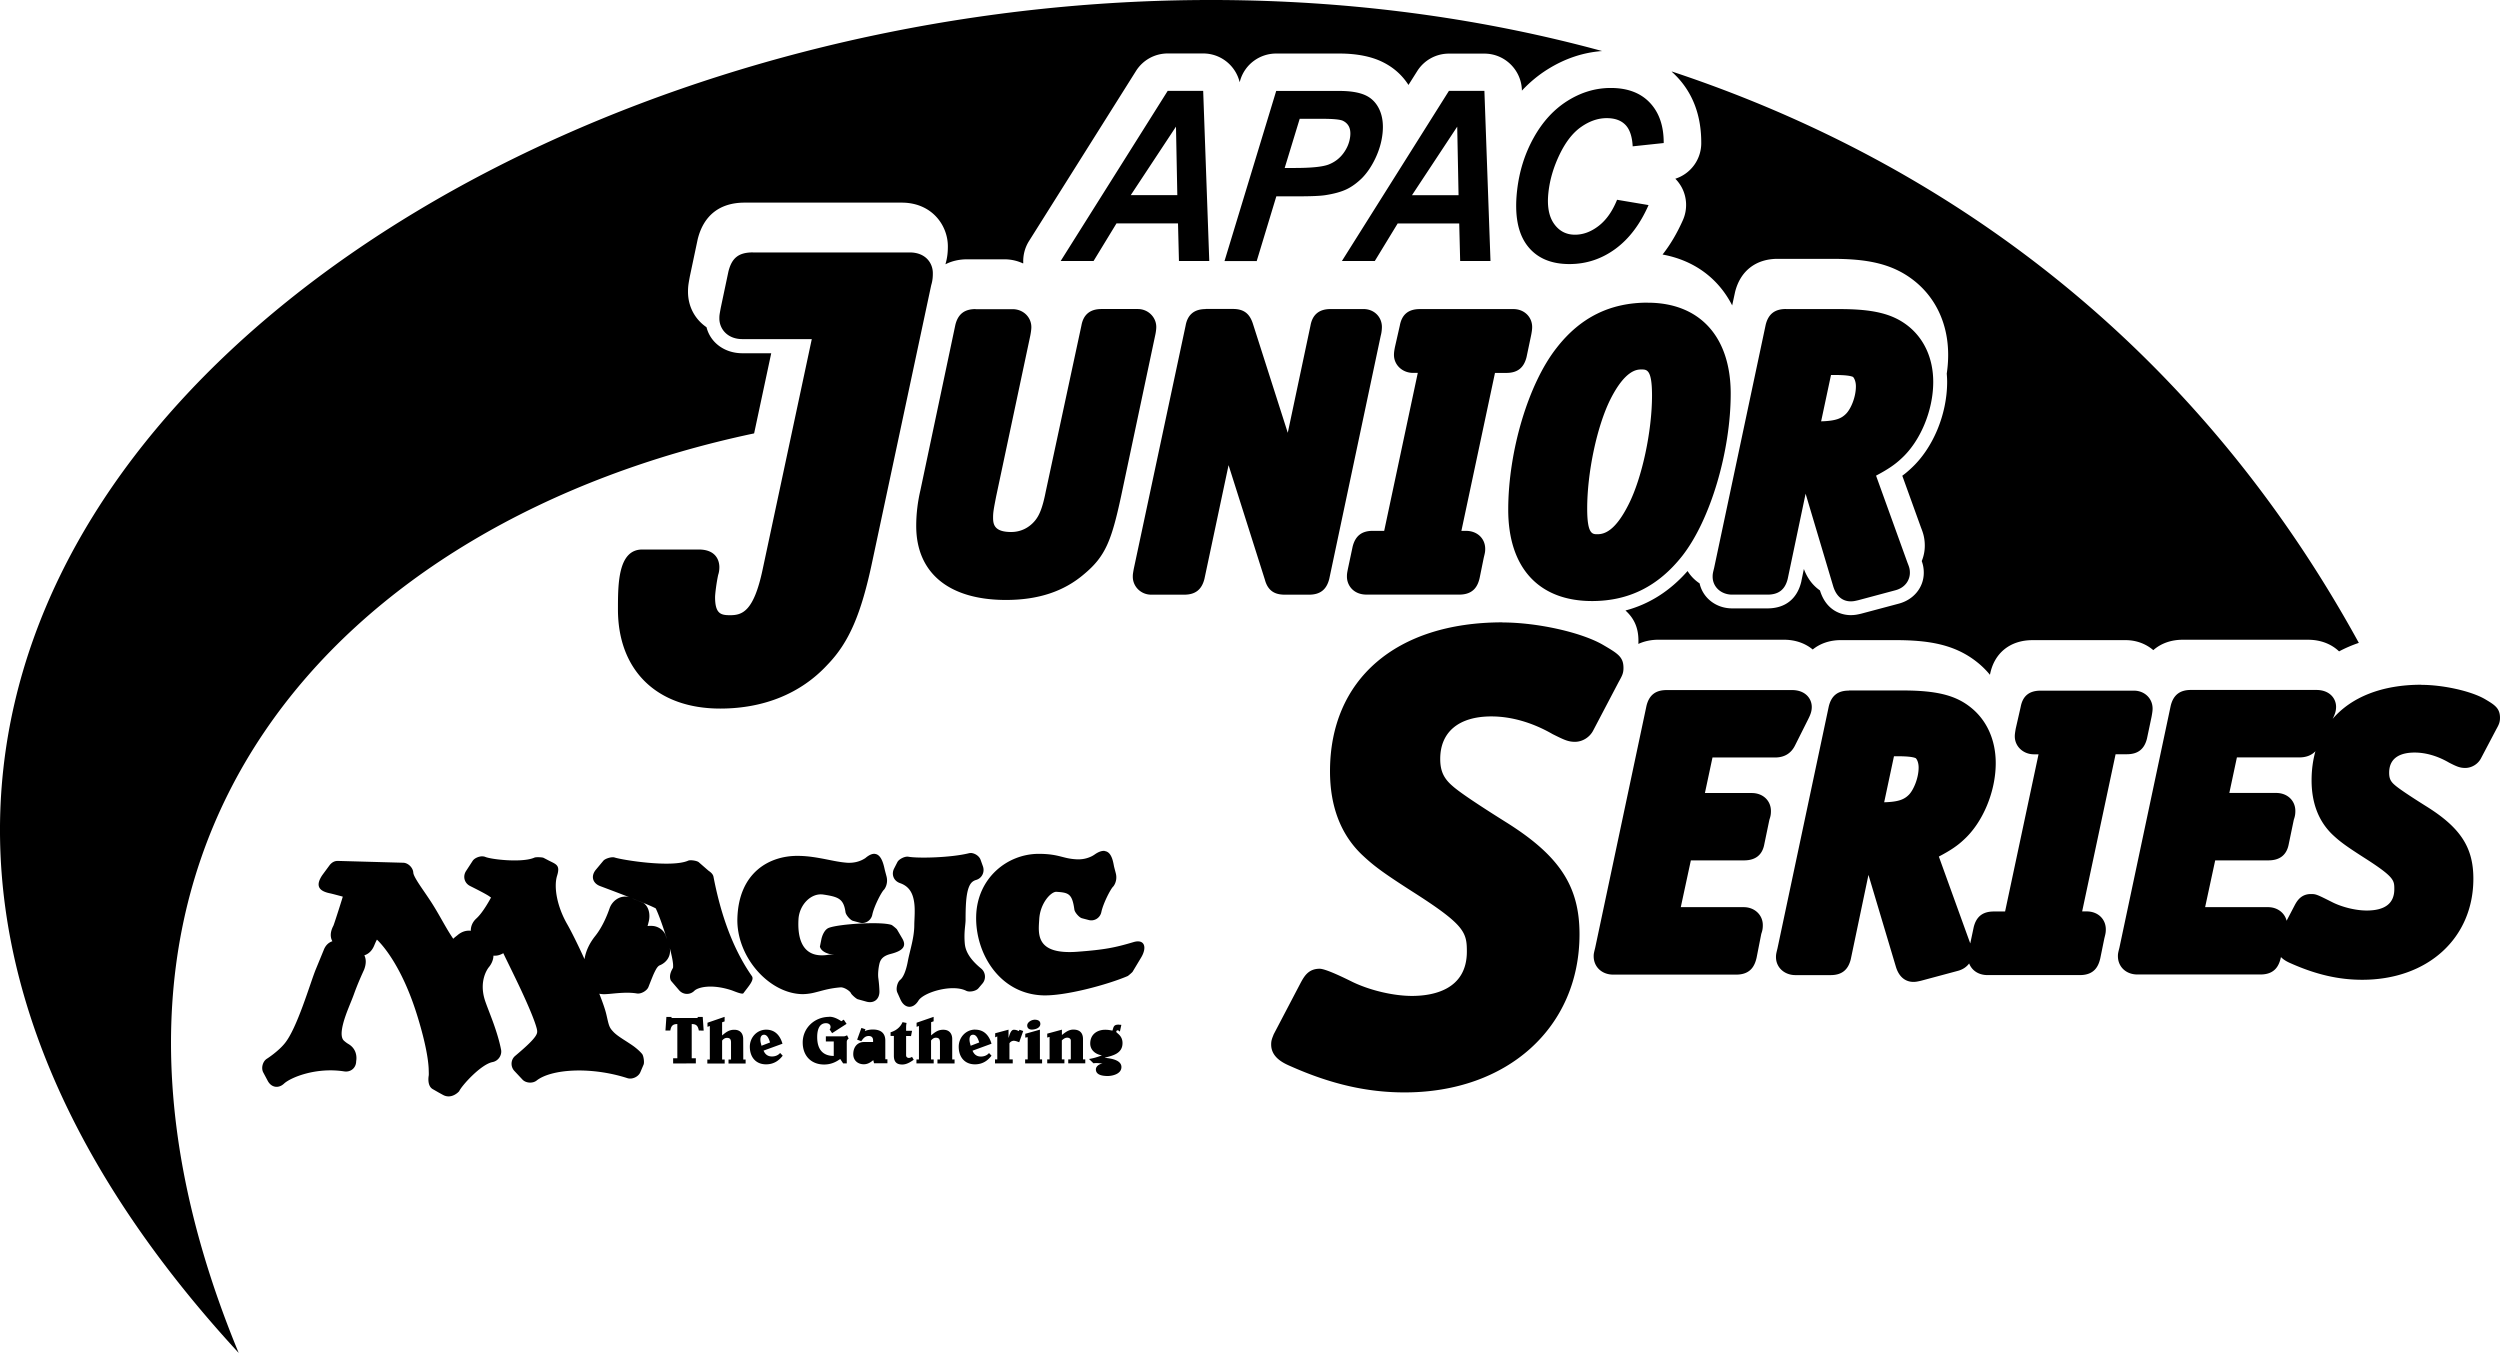 <svg xmlns="http://www.w3.org/2000/svg" width="1009.99" height="546.581" data-name="Layer 2" viewBox="0 0 1009.99 546.581"><path d="m475.91 90.26.38 15.18h12.25l-2.46-68.74h-14.33l-43.24 68.74h13.29l9.25-15.18h24.87zm-.28-11.42h-18.81l18.27-27.68zm32 26.64h-12.94l20.89-68.74h25.53c4.54 0 8.05.6 10.57 1.77s4.39 3.12 5.62 5.81c1.23 2.71 1.64 5.93 1.23 9.69-.38 3.47-1.39 6.85-2.97 10.13s-3.41 5.9-5.4 7.89c-2.02 1.96-4.1 3.47-6.25 4.48s-5.02 1.8-8.55 2.34c-2.05.32-5.87.47-11.46.47h-8.27l-7.95 26.23-.06-.06zm11.39-37.62H523c6.82 0 11.42-.47 13.82-1.42s4.36-2.43 5.9-4.51 2.46-4.32 2.75-6.79c.19-1.64 0-3.03-.54-4.07s-1.42-1.83-2.56-2.34c-1.17-.47-3.85-.73-8.05-.73h-9.25l-6.06 19.85zm70.51 22.41h-24.87l-9.25 15.18h-13.29l43.24-68.74h14.33l2.46 68.74H589.9l-.38-15.18zm-.28-11.42-.54-27.68-18.27 27.68zm64.04 1.86c-1.89 4.67-4.36 8.17-7.42 10.54s-6.25 3.57-9.59 3.57c-3.6 0-6.44-1.51-8.52-4.51s-2.81-7.26-2.18-12.75c.57-5.05 2.05-10.07 4.48-15.12s5.3-8.77 8.68-11.14 6.82-3.57 10.38-3.57c3.25 0 5.74.88 7.51 2.68s2.75 4.7 2.97 8.71l12.53-1.33c.03-6.88-1.83-12.31-5.59-16.29s-9.03-5.96-15.81-5.96c-6.06 0-11.84 1.7-17.36 5.14s-10.1 8.39-13.73 14.9c-3.63 6.5-5.87 13.63-6.75 21.46-1.07 9.63.25 16.98 4.01 22.03s9.47 7.61 17.14 7.61c6.82 0 13-2.05 18.56-6.12s10-9.97 13.41-17.71l-12.78-2.15h.06zM413.4 106.34c-.16-3.09.6-6.22 2.3-8.93l43.24-68.74c2.78-4.42 7.61-7.07 12.81-7.07h14.33c7.13 0 13.13 4.92 14.74 11.61l.25-.85c1.93-6.38 7.83-10.73 14.49-10.73h25.53c7.32 0 12.94 1.29 16.98 3.19 4.51 2.11 8.21 5.24 10.95 9.5l3.53-5.59c2.78-4.42 7.61-7.07 12.81-7.07h14.33c8.14 0 14.83 6.47 15.15 14.61v.35c3.19-3.41 6.69-6.31 10.51-8.68 7.01-4.36 14.3-6.75 21.9-7.32C269.73-82.35-207.18 217.07 96.43 546.58c-85.91-207.69 43.62-336.74 208.23-371.49l6.91-32.38h-11.65c-7.23 0-12.94-4.32-14.49-10.51-4.61-3.16-7.48-8.27-7.48-14.33 0-2.08.16-3.03.73-6.15l3.19-15.09c2.4-9.66 8.96-14.77 18.94-14.77h63.47c12.12 0 18.65 9.09 18.65 17.67 0 2.02-.13 4.29-.95 7.13 0 .03.03.06.03.09 2.49-1.29 5.46-1.99 8.74-1.99h15.02c2.71 0 5.27.6 7.54 1.67l.06-.13zM675.4 29c.76.66 1.48 1.39 2.21 2.15 6.19 6.6 9.75 15.37 9.69 26.73a15.1 15.1 0 0 1-10.48 14.33c1.01 1.01 1.86 2.18 2.56 3.44 2.21 4.1 2.4 9.03.5 13.29-2.34 5.27-5.08 9.91-8.21 13.89 12.69 2.34 22.5 9.53 28.12 20.55l1.17-5.4c2.11-8.52 8.4-13.41 17.23-13.41h21.71c13.38 0 24.18 1.51 33.45 8.87 8.84 7.01 13.7 17.64 13.7 29.92 0 2.52-.19 5.05-.57 7.57.09 1.1.16 2.21.16 3.31 0 13.19-5.74 26.95-14.68 35.09-1.1 1.04-2.24 1.99-3.44 2.87l7.54 20.89c.69 1.77 1.55 3.91 1.55 7.39 0 2.18-.44 4.26-1.23 6.19.47 1.36.82 2.71.82 4.73 0 5.9-4.07 10.92-10.19 12.5l-15.15 4.04c-1.64.38-2.56.57-4.26.57-2.18 0-9.5-.73-12.34-9.97-2.65-1.83-5.02-4.64-6.5-8.68l-1.01 4.89-.03.22-.06.22c-1.7 6.85-6.53 10.6-13.6 10.6h-14.27c-6.56 0-11.87-4.26-13.16-10.1-1.96-1.29-3.63-3-4.86-4.99-7.13 8.11-15.53 13.41-25.09 15.94 3.09 2.81 5.24 6.44 5.24 12.15 0 .47 0 .92-.03 1.36 2.37-1.1 5.11-1.7 8.14-1.7h50.65c4.54 0 8.58 1.39 11.65 3.95 3.03-2.46 6.94-3.79 11.39-3.79h21.62c13.32 0 24.08 1.51 33.33 8.84 1.96 1.55 3.72 3.28 5.27 5.18v-.03c1.64-8.71 8.08-13.98 17.2-13.98h37.65c4.2 0 8.11 1.45 11.14 4.04 3.06-2.71 7.16-4.2 11.87-4.2h50.65c4.99 0 9.37 1.67 12.53 4.7 2.49-1.33 5.18-2.49 7.98-3.44C886.97 139.38 786.64 65.75 675.42 28.89l-.03.13zm-371.21 72.97c-5.74 0-8.52 2.18-9.91 7.73l-3.06 14.49c-.54 2.9-.6 3.22-.6 4.48 0 4.13 3.19 8.33 9.31 8.33h28.03l-19.88 93.17c-3.6 16.98-8.27 18.37-13.13 18.37-3.66 0-6.06-.5-6.06-7.29 0-1.29.57-5.9 1.26-9.03.32-.92.47-1.96.47-3.12 0-1.67-.6-7.1-8.33-7.1h-22.82c-9.82 0-9.82 13.98-9.82 24.21 0 24.71 15.81 40.05 41.31 40.05 17.58 0 32.54-6.09 43.21-17.58 8.81-9.06 13.76-20.51 18.3-42.16l23.73-111.28c.66-2.18.66-3.76.66-4.92 0-4.01-2.9-8.33-9.31-8.33h-63.47.09zm361.46 20.32c21.02 0 33.55 13.73 33.55 36.74s-8.05 50.81-19.57 65.55c-9.69 12.28-21.62 18.24-36.45 18.24-21.52 0-33.86-13.44-33.86-36.89s8.05-50.81 19.57-65.42c9.53-12.25 21.56-18.24 36.74-18.24l.03.03zm-2.56 26.98c-1.61 0-6.47 0-12.59 12.25-5.37 10.89-9.28 29.38-9.28 43.96 0 10.35 2.08 10.35 4.13 10.35 2.81 0 7.2-1.26 12.62-12.09 5.4-10.64 9.44-29.51 9.44-43.96 0-10.51-2.08-10.51-4.26-10.51zm-268.96-24.4c-4.48 0-7.1 2.02-8.17 6.38l-14.14 66.91c-1.1 4.73-1.67 9.56-1.67 14.33 0 19 13.22 29.89 36.26 29.89 13 0 23.35-3.41 31.53-10.41 8.62-7.16 11.08-13.44 14.96-31.4l13.79-65.08c.22-.92.44-2.37.44-3.38 0-4.01-3.35-7.26-7.42-7.26h-14.74c-4.58 0-7.29 2.24-8.08 6.66l-14.42 67.13c-1.36 6.94-2.71 9.69-4.29 11.65-2.46 3-5.87 4.64-9.66 4.64-6.75 0-7.32-3-7.32-5.78 0-2.15.22-3.35 1.23-8.55l13.82-65.08c.06-.35.41-2.11.41-3.35 0-4.07-3.31-7.26-7.57-7.26h-15.02l.06-.03zm92.94 0c-4.58 0-7.29 2.24-8.08 6.66l-20.96 98.34c-.32 1.83-.38 2.18-.38 3.12 0 4.01 3.31 7.26 7.42 7.26h13.35c4.48 0 7.07-2.02 8.17-6.38l9.75-45.95 14.68 46.3c1.42 5.33 5.08 6.03 8.11 6.03h9.72c4.48 0 7.07-2.02 8.17-6.38l20.8-98.25c.47-1.64.47-3.47.47-3.5 0-4.13-3.19-7.26-7.42-7.26h-13.35c-4.58 0-7.29 2.24-8.08 6.66l-9.18 43.33-14.14-44.22c-1.36-4.07-3.76-5.81-8.05-5.81h-10.92l-.09.03zm86.54 0c-4.61 0-7.26 2.18-8.08 6.63l-1.99 8.77c-.35 1.83-.38 2.49-.38 3.12 0 4.07 3.41 7.26 7.73 7.26h1.89l-13.57 63.81h-4.58c-4.48 0-7.07 2.02-8.17 6.38l-1.89 8.9c-.32 1.64-.41 2.05-.41 3.22 0 3.6 2.71 7.26 7.89 7.26h37.52c5.96 0 7.54-3.79 8.21-6.75l1.64-8.08c.47-1.93.6-2.4.6-3.66 0-4.2-3.25-7.26-7.73-7.26h-1.89l13.57-63.81h4.58c4.48 0 7.07-2.02 8.17-6.38l1.86-8.87.13-.69c.16-.92.28-1.74.28-2.59 0-4.13-3.25-7.26-7.57-7.26zm147.89 0h21.71c13.7 0 21.43 1.93 27.65 6.82 6.56 5.21 10.16 13.22 10.16 22.6 0 11.55-5.21 24.02-12.94 31.02-2.52 2.37-5.43 4.36-10.16 6.85l12.69 35.16c.66 1.67.98 2.46.98 4.1 0 2.59-1.58 6-6.06 7.1l-14.86 3.98c-1.51.35-1.96.44-3.03.44-1.96 0-5.43-.79-7.04-6.12l-11.14-37.37-7.23 34.4c-1.07 4.36-3.69 6.38-8.17 6.38h-14.27c-4.48 0-7.89-3.12-7.89-7.26 0-1.14.13-1.61.6-3.53l20.83-98.22c1.07-4.36 3.69-6.38 8.17-6.38zm18.21 26.67-3.98 18.68c6-.16 8.24-1.2 10.07-3.06 1.93-1.93 3.98-6.69 3.98-11.08 0-1.96-.69-3.38-1.2-3.82-1.17-.5-3.5-.76-7.32-.76h-1.55v.03zm-132.74 99.89c-42.95 0-69.65 23.04-69.65 60.15 0 14.11 4.29 25.41 12.78 33.61 4.89 4.61 8.4 7.29 22.31 16.16 19.28 12.43 20.2 15.43 20.2 23.07 0 15.59-13.89 17.93-22.19 17.93-7.48 0-16.95-2.24-24.02-5.65q-10.7-5.33-13.26-5.33c-4.54 0-6.22 3.06-7.57 5.49l-11.01 21.02-.09.25c-.57 1.45-.92 2.24-.92 3.85 0 5.4 5.3 7.67 8.08 8.87 16.16 7.16 30.74 10.48 45.83 10.48 41.6 0 70.66-26.29 70.66-63.91 0-19.54-8.17-31.88-30.14-45.54q-17.14-10.76-21.11-14.3c-3.63-3.09-5.02-6.15-5.02-10.98 0-10.92 7.54-17.17 20.67-17.17 7.98 0 16.47 2.43 24.49 7.01l.28.16c4.51 2.24 6.19 3.09 8.99 3.09 3.09 0 6.06-1.89 7.45-4.73l10.19-19.41c1.42-2.56 1.96-3.53 1.96-5.71 0-4.45-2.24-5.78-8.3-9.34-8.71-5.05-26.54-9.03-40.59-9.03l-.03-.03zm371.24 25.25c8.84 0 20.1 2.52 25.66 5.74 3.82 2.27 6.12 3.6 6.12 7.57 0 1.89-.54 2.9-1.45 4.54l-6.15 11.68c-1.2 2.43-3.76 4.04-6.47 4.04-2.24 0-3.63-.69-6.44-2.11l-.28-.16c-4.51-2.59-9.25-3.95-13.7-3.95-4.7 0-10.29 1.42-10.29 8.17 0 2.27.57 3.5 2.27 4.95q2.3 2.05 12.5 8.46c14.04 8.71 19.25 16.7 19.25 29.38 0 24.05-18.46 40.84-44.91 40.84-9.44 0-18.53-2.08-28.59-6.53-1.01-.44-2.84-1.2-4.23-2.65l-.06.25c-.69 3-2.24 6.79-8.21 6.79h-49.74c-4.58 0-7.86-3.12-7.86-7.42 0-.98.09-1.36.6-3.38l20.73-97.77c1.07-4.32 3.66-6.38 8.14-6.38h50.65c5.52 0 8.02 3.53 8.02 6.82 0 1.86-.57 3.22-1.39 4.86 7.61-8.84 19.98-13.79 35.82-13.79v.03zm-42.76 26.79c-1.58 1.67-3.76 2.52-6.5 2.52H903.7l-3.06 14.36h18.94c4.48 0 7.73 3.06 7.73 7.26 0 .5 0 1.67-.44 3l-.19.6-2.02 9.72c-.79 4.42-3.57 6.66-8.24 6.66h-21.49l-4.07 18.9h25.41c3.76 0 6.72 2.27 7.51 5.49l3.31-6.34c.85-1.55 2.46-4.45 6.5-4.45 2.08 0 2.34.13 8.99 3.47 3.98 1.93 9.31 3.19 13.54 3.19 7.42 0 11.17-2.9 11.17-8.62 0-3.53 0-4.86-11.2-12.09-8.55-5.46-10.76-7.13-13.82-10-5.59-5.4-8.4-12.75-8.4-21.9 0-4.2.54-8.14 1.55-11.74zm-262.14-24.68c-4.48 0-7.07 2.02-8.14 6.38l-20.73 97.77c-.5 2.02-.6 2.4-.6 3.38 0 4.29 3.31 7.42 7.86 7.42h49.74c5.96 0 7.51-3.79 8.21-6.79l1.89-9.63.19-.6c.44-1.29.44-2.46.44-2.97 0-4.13-3.31-7.26-7.73-7.26h-25.41l4.07-18.9h21.49c4.67 0 7.45-2.24 8.21-6.66l2.02-9.72.19-.6c.44-1.29.44-2.46.44-2.97 0-4.2-3.25-7.26-7.73-7.26h-18.94l3.06-14.36h25.25c3.76 0 6.44-1.61 8.05-4.77l5.3-10.57c.88-1.77 1.51-3.16 1.51-5.08 0-3.28-2.49-6.82-8.02-6.82h-50.65.03zm73.69.16h21.62c13.63 0 21.37 1.89 27.52 6.82 6.53 5.18 10.13 13.19 10.13 22.53 0 11.49-5.18 23.92-12.88 30.93-2.49 2.37-5.4 4.36-10.1 6.82 0 0 12.66 35.06 12.69 35.09l1.39-6.56c1.07-4.32 3.66-6.34 8.14-6.34h4.54l13.51-63.5h-1.86c-4.32 0-7.73-3.19-7.73-7.26 0-.63.06-1.29.38-3.12l1.99-8.74c.82-4.45 3.44-6.6 8.08-6.6h37.65c4.32 0 7.57 3.12 7.57 7.26 0 .85-.13 1.61-.28 2.52l-.13.73-1.86 8.84c-1.07 4.32-3.69 6.34-8.14 6.34h-4.54l-13.51 63.5h1.86c4.48 0 7.7 3.06 7.7 7.26 0 1.26-.13 1.8-.6 3.66l-1.64 8.05c-.69 2.97-2.24 6.75-8.21 6.75h-37.34c-3.91 0-6.44-2.11-7.42-4.7-.79 1.07-2.21 2.4-4.7 3.03L776 396.24c-1.48.32-1.96.44-3.03.44-1.93 0-5.43-.79-7.04-6.12l-11.08-37.11-7.16 34.15c-1.1 4.32-3.69 6.34-8.14 6.34h-14.2c-4.48 0-7.86-3.12-7.86-7.26 0-1.14.13-1.61.6-3.53l20.73-97.77c1.07-4.36 3.66-6.38 8.14-6.38l.03-.03zm18.15 26.61-3.95 18.56c5.93-.16 8.14-1.2 9.97-3.03s3.95-6.66 3.95-11.01c0-1.96-.66-3.35-1.2-3.79-1.14-.5-3.47-.76-7.26-.76h-1.51zM446.3 343.78c-1.04-.13-2.4.25-4.13 1.48-.32.22-.82.54-1.45.82-1.36.63-3.35 1.23-5.93 1.07-2.78-.16-4.39-.66-6.15-1.1-2.24-.57-4.73-1.1-8.99-1.1-12.78 0-24.87 9.85-25.28 25.09-.41 14.86 9.22 31.28 26.64 32.07 9.18.41 26.67-4.39 34.59-7.8.22-.09 1.8-1.48 1.93-1.67l3.47-5.78c2.49-4.13 1.45-7.61-3.09-6.25-7.51 2.24-11.65 3.06-22.5 3.88-17.26 1.33-15.91-7.32-15.56-13.19.38-6.47 4.8-11.17 6.97-11.01 4.95.32 6.34.79 7.23 7.2.16 1.14 1.96 3.19 3.03 3.47l2.78.73c2.27.6 4.61-.88 5.08-3.22.76-3.6 3.82-9.47 4.8-10.32.16-.16 1.83-2.27 1.04-5.33-.16-.66-.41-1.55-.63-2.43-.35-1.26-.73-6.22-3.85-6.56l.03-.03zm-54.25.85c-.25 0-.47.03-.69.09-7.48 1.83-20.7 2.08-24.4 1.39-1.36-.25-3.79.95-4.42 2.18l-1.29 2.52c-1.26 2.43-.22 5.08 2.34 5.96 3.53 1.23 4.99 3.76 5.59 6.94.35 1.8.38 3.6.35 5.24-.03 1.89-.16 3.57-.16 4.73 0 5.24-1.83 10.41-2.62 14.71-.82 4.36-2.02 6.63-3.06 7.45-1.2.98-1.83 3.66-1.2 5.08l1.29 2.87c1.67 3.72 5.11 3.98 7.26.47 2.11-3.41 13.7-6.82 19.31-3.98 1.29.66 3.98.13 4.92-1.01l1.64-1.93c1.55-1.8 1.29-4.58-.54-6.06-5.27-4.32-6.38-7.67-6.6-10.1-.41-4.67.32-7.51.32-9.59 0-5.37.19-9.34.98-12.15.73-2.52 1.74-3.5 3.28-3.95 2.34-.66 3.57-3.19 2.75-5.49l-.95-2.65c-.57-1.58-2.46-2.78-4.17-2.75h.06zm-38.63.32c-1.01-.09-2.27.38-3.85 1.74-.35.22-.82.5-1.42.79-1.29.6-3.25 1.2-5.78 1.07-2.87-.19-5.74-.82-8.77-1.42-3.44-.66-7.07-1.33-11.11-1.36-11.42-.16-24.05 6.5-24.59 25.28-.41 15.09 12.06 29.51 25.09 30.52 1.55.13 3 0 4.36-.22 1.2-.19 2.43-.54 3.76-.88 2.21-.6 4.83-1.29 8.43-1.58 1.55-.13 3.91 1.55 4.23 2.34.25.6 2.15 2.3 2.78 2.46l3.53.98c3 .82 5.27-1.01 5.21-4.2-.03-1.17-.16-3.19-.44-5.24-.25-1.77.06-4.29.41-5.78.47-2.15 1.8-3.35 4.58-4.07 5.24-1.33 6.44-3.28 4.64-6.31l-2.11-3.6c-.16-.28-1.89-1.7-2.18-1.8-4.17-1.48-21.37-.41-25.41 1.2-1.64.66-2.65 3.03-2.97 4.73l-.57 2.81c.35 1.7 2.75 3.19 6.12 3.28h-2.43c-11.2 1.93-12.78-7.16-12.34-14.39.35-5.71 5.02-10.64 10-9.91 6.12.92 8.24 1.7 8.99 7.13.16 1.14 1.96 3.22 3.03 3.5l2.71.73c2.27.63 4.61-.88 5.08-3.19.73-3.53 3.76-9.25 4.7-10.1.16-.13 1.83-2.24 1.07-5.33-.16-.63-.41-1.51-.63-2.37-.35-1.23-1.07-6.53-4.1-6.79l-.03-.03zm-158.72 1.01c.47 0 .95.06 1.33.22 2.59 1.07 15.05 2.46 19.91.28.54-.25 3.09-.16 3.63.09 0 0 .92.47 1.83.95 3.22 1.7 5.05 1.83 3.66 6.31s-.09 12.37 4.2 19.76c1.48 2.59 4.17 7.95 6.88 13.92.54-3.47 2.18-6.69 4.45-9.5 2.94-3.72 4.86-8.62 5.71-11.11.95-2.71 3.91-5.24 7.45-4.54.28.06.6.16.88.28-5.81-2.27-11.77-4.48-12.09-4.61-3.16-1.14-3.95-4.07-1.8-6.66l3-3.6c.76-.92 3.41-1.7 4.54-1.33 3.35 1.07 23.13 4.2 29.73 1.29.88-.41 3.5 0 4.26.6l3.95 3.44c.28.22 1.77 1.1 2.02 2.43 2.34 12.09 6.6 27.39 15.53 40.18 1.07 1.58-1.42 4.13-3.44 6.91-.47.63-3.98-.95-4.86-1.23-8.27-2.68-13.6-1.1-14.93.22-1.77 1.8-4.61 1.67-6.22-.25l-3.25-3.79c-1.2-2.34.76-4.95.82-5.24s.06-.76.03-1.42c-.13-1.58-.63-3.95-1.33-6.53.6 3.31-1.42 5.87-4.01 6.94-.25.09-.85.35-1.64 1.8-.44.79-.88 1.74-1.33 2.84-.5 1.23-1.04 2.59-1.64 4.13s-3.03 2.9-4.64 2.62c-2.94-.5-6.12-.28-9.03-.03-1.55.16-2.9.28-3.95.32a9.8 9.8 0 0 1-2.24-.19c1.33 3.35 2.37 6.31 2.84 8.33.47 1.96.73 3.38 1.17 4.58.28.73.66 1.42 1.55 2.34.47.54 1.2 1.17 2.11 1.83.95.69 1.99 1.36 3.03 2.02 1.17.76 2.34 1.51 3.38 2.27 1.07.82 2.24 1.8 3.22 2.97.6.73.98 3.41.6 4.29l-1.33 3.12c-.79 1.83-3.31 2.97-5.18 2.37-14.9-4.8-30.87-3.69-36.74.98-1.58 1.23-4.36 1.04-5.71-.44l-3.25-3.47c-1.64-1.77-1.48-4.58.35-6.09 4.8-4.04 7.1-6.31 8.21-7.98.73-1.14.82-1.74.44-3.22-.92-3.41-3.47-9.34-6.34-15.5-2.81-6-5.71-11.77-7.13-14.77-1.26.73-2.62 1.14-3.98.98-.03 1.86-.92 3.6-1.96 4.8-.63.85-3.85 5.55-1.55 13.03.54 1.74 1.77 4.77 3.06 8.24 1.39 3.76 2.78 8.05 3.53 11.93.44 2.24-1.14 4.54-3.38 4.99-4.67.85-12.4 9.37-13.54 11.77-.06.13-3.06 3.47-6.6 1.48l-1.67-.92-2.37-1.36c-2.49-1.36-1.67-5.49-1.67-5.49.06-.44.03-1.29-.03-3.03-.19-3.41-1.1-9.63-4.26-20.07-5.96-19.88-13.76-29.1-16.63-31.84l-.16.28c-.38.76-.69 1.51-.92 2.05-.85 2.11-2.27 3.47-4.01 4.01.73 1.48.82 3.38-.09 5.78-.73 1.61-2.59 5.65-4.13 9.97-1.17 3.28-3.28 7.7-4.36 11.93s-.54 6.03.38 6.85c.82.73 1.42 1.1 1.74 1.29 4.17 2.43 3.16 6.91 3.16 6.91 0 2.75-2.18 4.58-4.86 4.17-11.49-1.77-21.65 2.49-24.27 4.92-2.24 2.11-5.14 1.64-6.6-1.1l-1.8-3.38c-.95-1.77-.25-4.48 1.45-5.55.03 0 4.73-3.03 7.35-6.38 2.37-2.97 4.86-8.74 7.16-14.96s4.17-12.15 5.24-14.74c1.89-4.58 2.71-6.6 3.19-7.76.76-2.05 2.08-3.16 3.53-3.63-.92-1.64-.95-3.72.44-6.34.66-1.74 3.69-11.3 3.76-11.68-.54-.16-4.54-1.23-5.11-1.33-4.92-.98-5.84-3.31-3.22-7.29.32-.44 3.09-4.2 3.09-4.2 1.07-1.26 2.18-1.67 3.44-1.61l26.19.73c2.02.03 4.01 2.02 4.1 4.04.03.38.25 1.23 1.51 3.28 1.26 2.08 3.06 4.54 5.21 7.8 2.4 3.6 4.45 7.42 6.47 10.89 1.01 1.74 1.99 3.31 2.94 4.7.66-.63 1.23-1.04 1.7-1.42 1.7-1.48 3.6-2.02 5.4-1.8-.03-1.7.63-3.53 2.3-5.02.47-.44 1.17-1.14 2.11-2.4s2.24-3.19 3.79-6.06c-.13-.03-.28-.06-.44-.22-.95-.88-7.54-4.13-7.98-4.36-2.37-1.14-3.12-3.88-1.7-6.09l2.65-4.07c.69-1.07 2.34-1.8 3.79-1.86h-.06zM255.52 363c.13.06.28.13.38.16.5.22 1.14.44 1.67.66 1.1.44 2.43 1.01 2.43 1.01 2.15 1.48 2.9 4.8 1.96 7.95-.09.44-.22.92-.35 1.33l.66-.06c.32 0 1.29-.06 2.3.16 1.29.32 3.09 1.14 4.17 3.19.28.79.47 1.39.69 1.99-1.55-5.05-3.41-10.19-4.51-12.4-1.55-.85-5.43-2.43-9.44-4.01l.03.03zm13.7 47.81-.38 5.52h1.96c.32-1.77.92-2.62 2.84-2.62v13.82h-1.7v2.11l9.18-.03v-2.08h-1.67v-13.82c1.96 0 2.52.85 2.87 2.62l1.96.03-.38-5.52h-2.05v.44h-10.57l.03-.44h-2.05l-.03-.03zm23.48 0-6.88 2.37v1.64l.95-.32v13.54h-1.01v1.61h7.01v-1.61h-1.04v-7.64c.47-.63 1.14-1.1 1.93-1.1 1.26-.03 1.67.63 1.67 1.86v6.88h-1.01v1.61h6.91v-1.61h-.95l-.03-8.3c0-1.64-.73-3.72-3.63-3.72-2.08 0-3.35.98-4.89 2.3v-5.33l1.01-.35v-1.8l-.03-.03zm42.32 0c-5.96 0-10.73 4.51-10.73 10.35 0 5.4 3.44 8.9 8.65 8.9 2.62 0 4.7-.92 6.5-2.24l1.2 1.8h1.45v-8.58c0-.73.19-1.01.76-1.45l-.63-1.33c-.41.16-.85.41-1.29.41h-7.29v2.08h3.19v5.84c-3.98 0-6.69-2.18-6.69-7.61 0-1.29.09-5.62 3.57-5.62.92 0 1.83.47 1.83 1.51 0 .38-.09.76-.38 1.01l1.01 1.51 5.84-3.76-1.14-1.7-.98.63c-1.39-.92-3.09-1.8-4.8-1.8l-.06.03zm42.13 0-6.85 2.37v1.64l.95-.32v13.51h-1.01v1.61h6.97v-1.61h-1.07v-7.64c.47-.63 1.14-1.14 1.93-1.14 1.26 0 1.67.63 1.67 1.89v6.91h-1.01v1.61h6.91v-1.61h-.95v-8.3c0-1.64-.76-3.72-3.63-3.72-2.08 0-3.35.98-4.89 2.27v-5.33l1.01-.35v-1.8h-.03zm40.74 1.17c-1.14 0-2.9.98-2.9 2.3 0 1.1.76 1.67 1.83 1.67 1.36 0 3.47-.6 3.47-2.3 0-1.39-1.23-1.7-2.4-1.7zm-53.27.95c-.82 2.05-2.71 3.5-4.83 4.1v1.48h1.33v7.98c0 2.34.95 3.57 3.38 3.57 1.74 0 3.28-.95 4.64-1.93l-.69-1.17c-.38.25-.82.44-1.29.44-.41 0-1.1-.25-1.1-1.07v-7.8l1.99.03.41-2.11h-2.4v-1.1c0-.69.03-1.42.19-2.08l-1.61-.32v-.03zm87.36 1.01c-1.45 0-1.93.41-2.24 1.39l-.32 1.04c-.76-.13-1.51-.35-2.97-.35-2.94 0-6 1.67-6 5.55 0 2.81 2.34 4.42 4.64 4.77v.06c-1.67.63-3.38 1.17-5.14 1.42l1.8 1.74c1.14-.16 2.08-.06 3.6.09v.03c-1.17.16-2.59 1.01-2.62 2.34 0 2.18 2.43 2.68 4.8 2.68 1.61 0 5.52-.69 5.52-3.63s-4.51-3.5-6.72-3.72v-.06c3.25-.82 7.16-1.67 7.16-5.9 0-3.16-2.52-4.01-2.52-4.54 0-.28.16-.57.47-.6.47 0 .63.22.98.54l.6-2.75c-.35-.03-.69-.06-1.01-.06l-.03-.03zm-4.99 16.22c-.35.54-.47 1.2-.47 1.83s.35 1.39 1.1 1.39c.66 0 1.01-.32 1.01-.98 0-1.26-.69-1.67-1.64-2.24m-.79-12.47c-.98 0-1.39.5-1.39 1.8 0 1.45.82 5.52 2.87 5.52 1.01 0 1.39-.5 1.39-1.8 0-1.45-.82-5.52-2.87-5.52m-98.22-2.34-1.7 4.67 1.67.6c.73-.95 1.42-2.08 3-2.08 1.2 0 1.77.66 1.77 1.77v.66h-3.69c-2.4 0-4.32 1.77-4.32 4.92 0 2.49 1.83 4.07 4.26 4.07 1.55 0 2.71-.73 3.82-1.67l.32 1.26h5.4v-1.61h-.85v-7.54c0-3.19-2.02-4.48-5.02-4.48-1.1 0-2.27.19-3.25.63l.25-.73-1.61-.54-.03.06zm3.95 7.29c-1.36 0-2.3.95-2.3 2.34 0 1.04.32 2.24 1.61 2.24s1.48-.95 1.48-1.96v-2.59h-.79zm42.04-6.66c3.63 0 5.65 2.4 6.6 5.68l-7.67 2.81c.63 1.55 1.74 2.37 3.38 2.37 1.26 0 2.46-.44 3.28-1.42l1.01 1.07c-1.58 2.08-3.72 3.5-6.69 3.5-4.07 0-6.56-2.84-6.56-7.13 0-3.72 2.84-6.88 6.63-6.91l.03.03zm-.82 2.05c-1.07-.03-1.48.82-1.48 1.96.03 1.07.32 1.77.47 2.49l3.47-1.33c-.38-1.14-1.01-3.12-2.46-3.12m14.3-2.05-5.4 1.45v1.64l.85-.35V428h-.92v1.61h7.16V428h-1.33v-6.53c.54-.82 1.29-.98 1.77-1.01.79.06 1.48.35 2.18.6l1.61-4.54-1.48-.5-.32.54c-.76-.38-1.2-.54-1.99-.54-1.26 0-1.77 2.24-2.08 3.19h-.06v-3.22zm12.66 0-5.9 1.67v1.55l.98-.19V428h-1.04v1.61H421V428h-.88v-12.02zm8.9 0-5.93 1.61v1.58l.95-.28v9.09h-.95v1.61h6.94v-1.61h-1.04v-7.67c.63-.57 1.29-1.1 2.21-1.1.73 0 1.42.41 1.42 1.2v7.57h-1.04v1.61h6.88v-1.61h-.92v-8.21c0-1.48-.47-3.82-3.91-3.82-1.86 0-3.22 1.1-4.61 2.18v-2.18zm-119.49 0c3.63 0 5.65 2.4 6.6 5.68l-7.64 2.78c.63 1.55 1.74 2.37 3.41 2.37 1.26 0 2.46-.44 3.28-1.42l1.04 1.1c-1.58 2.08-3.72 3.5-6.72 3.5-4.07 0-6.56-2.84-6.56-7.13 0-3.72 2.84-6.88 6.63-6.88h-.03zm-.85 2.05c-1.04.03-1.48.85-1.48 1.99 0 1.07.32 1.74.44 2.46l3.47-1.33c-.38-1.17-.98-3.12-2.43-3.12" data-name="Layer 1" style="stroke-width:0"/></svg>